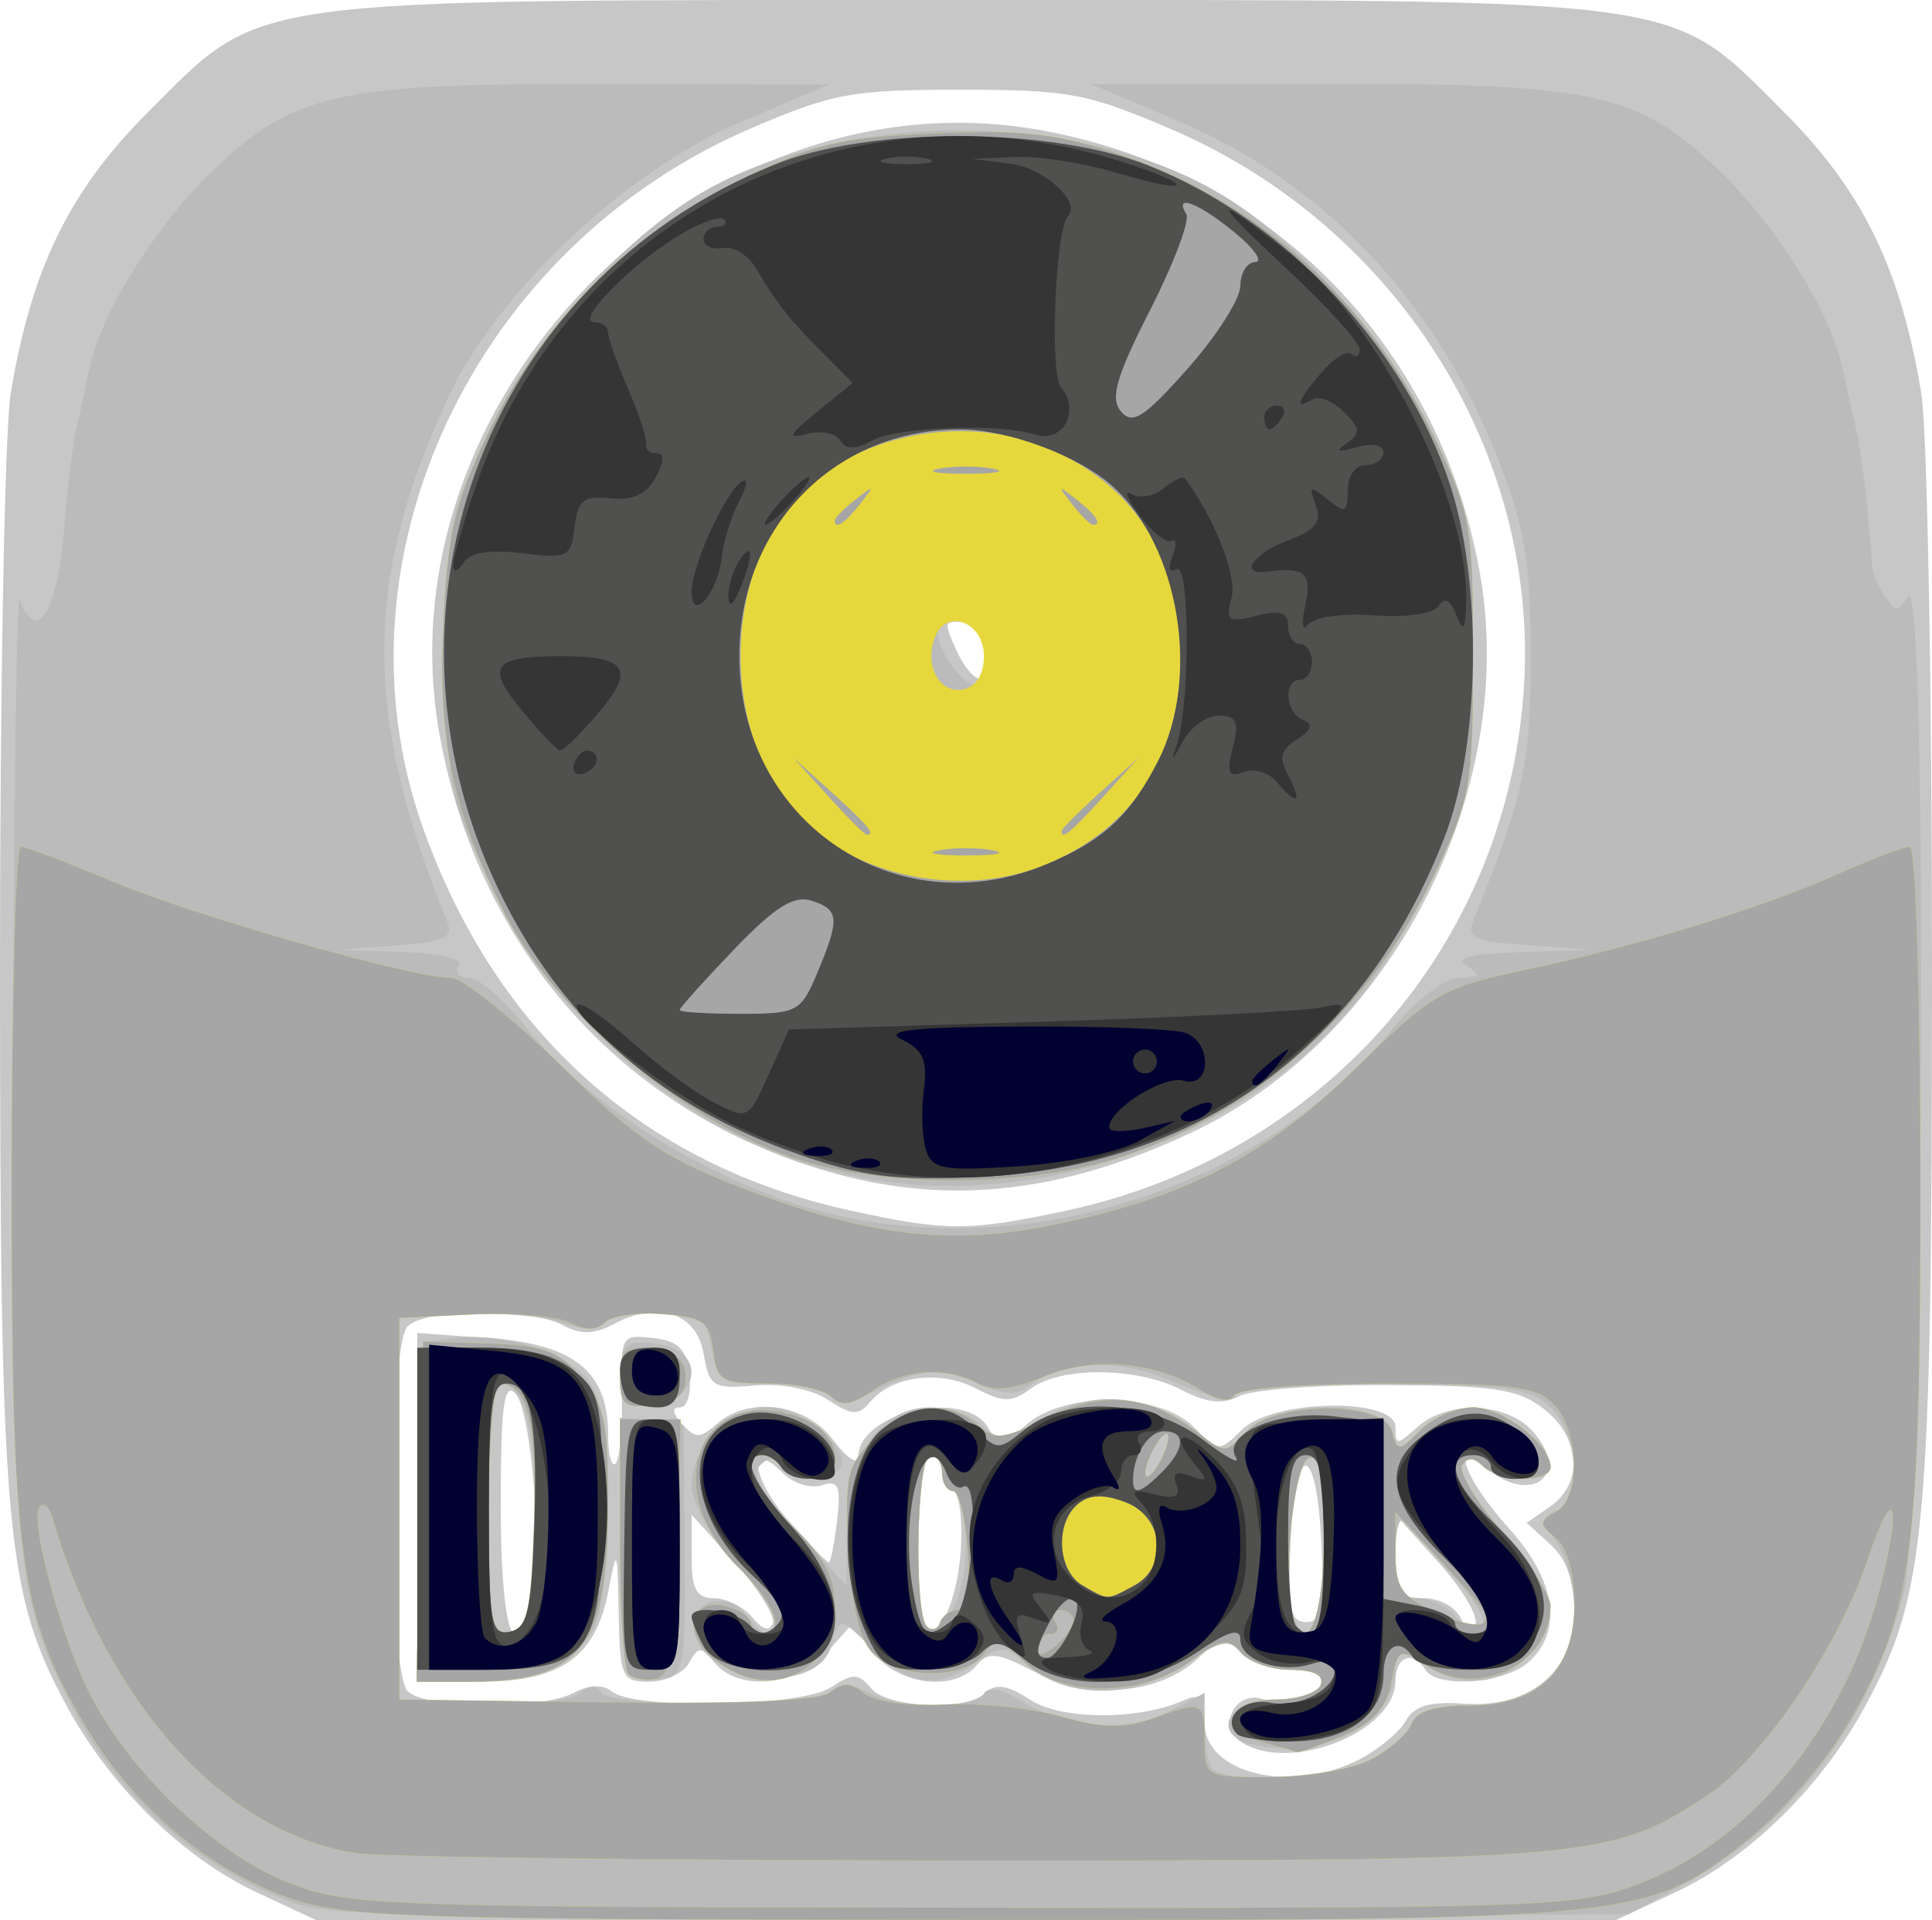 <?xml version="1.0" encoding="UTF-8" standalone="no"?>
<!-- Created with Inkscape (http://www.inkscape.org/) -->

<svg
   xmlns:dc="http://purl.org/dc/elements/1.1/"
   xmlns:cc="http://creativecommons.org/ns#"
   xmlns:rdf="http://www.w3.org/1999/02/22-rdf-syntax-ns#"
   xmlns:svg="http://www.w3.org/2000/svg"
   xmlns="http://www.w3.org/2000/svg"
   xmlns:sodipodi="http://sodipodi.sourceforge.net/DTD/sodipodi-0.dtd"
   xmlns:inkscape="http://www.inkscape.org/namespaces/inkscape"
   width="161.954"
   height="160.982"
   id="svg2"
   version="1.1"
   inkscape:version="0.48.5 r10040"
   sodipodi:docname="discogs.svg">
  <defs
     id="defs4" />
  <sodipodi:namedview
     id="base"
     pagecolor="#ffffff"
     bordercolor="#666666"
     borderopacity="1.0"
     inkscape:pageopacity="0.0"
     inkscape:pageshadow="2"
     inkscape:zoom="3.959798"
     inkscape:cx="119.18401"
     inkscape:cy="76.242397"
     inkscape:document-units="px"
     inkscape:current-layer="layer1"
     showgrid="false"
     inkscape:window-width="1348"
     inkscape:window-height="971"
     inkscape:window-x="712"
     inkscape:window-y="246"
     inkscape:window-maximized="0"
     fit-margin-top="0"
     fit-margin-left="0"
     fit-margin-right="0"
     fit-margin-bottom="0" />
  <g
     inkscape:label="Layer 1"
     inkscape:groupmode="layer"
     id="layer1"
     transform="translate(-201.311,-354.262)">
    <g
       id="g3177">
      <path
         style="fill:#c7c7c7"
         d="m 222.788,512.905 c -6.128,-2.868 -12.178,-8.795 -15.838,-15.52 -5.155,-9.471 -5.627,-14.624 -5.639,-61.621 -0.006,-23.65 0.397,-45.475 0.896,-48.5 1.725,-10.457 4.924,-17.019 11.493,-23.579 9.8,-9.785 7.151,-9.421 68.588,-9.421 61.437,0 58.788,-0.364 68.588,9.421 6.569,6.559 9.768,13.122 11.493,23.579 0.499,3.025 0.902,24.85 0.896,48.5 -0.013,46.997 -0.484,52.15 -5.639,61.621 -3.66,6.724 -9.709,12.652 -15.838,15.52 l -5,2.34 -54.5,0 -54.5,0 -5,-2.34 z m 92.5,-11.141 c 1.595,-0.825 3.333,-2.273 3.862,-3.219 0.702,-1.254 2.01,-1.643 4.837,-1.439 5.561,0.402 9.3,-2.719 9.3,-7.76 0,-2.503 -0.673,-4.382 -2.001,-5.583 l -2.001,-1.81 2.001,-1.401 c 2.765,-1.937 2.52,-5.734 -0.524,-8.129 -2.148,-1.689 -4.111,-1.993 -13.135,-2.035 -5.836,-0.027 -11.445,0.398 -12.466,0.944 -1.328,0.711 -2.696,0.558 -4.815,-0.537 -3.703,-1.915 -10.065,-1.978 -12.599,-0.124 -1.653,1.209 -2.309,1.206 -4.683,-0.021 -2.999,-1.551 -7.008,-1.016 -8.828,1.176 -0.952,1.148 -1.508,1.119 -3.489,-0.179 -1.395,-0.914 -3.903,-1.411 -6.149,-1.217 -3.527,0.304 -3.829,0.117 -4.308,-2.669 -0.589,-3.424 -3.793,-4.481 -7.527,-2.483 -1.645,0.88 -2.763,0.903 -4.285,0.089 -2.751,-1.472 -11.486,-1.407 -12.991,0.098 -1.672,1.672 -1.672,28.928 0,30.6 1.488,1.488 11.222,1.58 13.93,0.131 1.288,-0.689 2.42,-0.728 3.184,-0.109 1.905,1.542 15.864,1.287 18.344,-0.336 1.867,-1.221 2.322,-1.214 3.372,0.051 1.417,1.708 8.07,1.962 9.662,0.37 0.791,-0.791 1.809,-0.624 3.681,0.602 2.618,1.715 9.075,1.742 12.876,0.054 1.421,-0.631 1.75,-0.281 1.75,1.862 0,4.307 7.284,6.03 13,3.075 z m -9.896,-1.414 c -2.047,-1.296 -0.567,-4.367 1.75,-3.632 2.133,0.677 5.146,-0.237 5.146,-1.561 0,-0.491 -1.295,-0.893 -2.878,-0.893 -1.583,0 -3.45,-0.69 -4.15,-1.533 -1.13,-1.361 -1.525,-1.296 -3.524,0.582 -3.229,3.034 -9.099,3.52 -13.675,1.134 -3.137,-1.636 -3.908,-1.725 -4.872,-0.563 -1.843,2.221 -6.522,1.677 -8.63,-1.003 l -1.874,-2.383 -2.123,2.383 c -2.465,2.768 -7.353,3.197 -9.326,0.82 -1.176,-1.418 -1.379,-1.418 -2.172,0 -0.481,0.86 -1.977,1.563 -3.325,1.563 -2.303,0 -2.457,-0.346 -2.565,-5.75 -0.111,-5.528 -0.144,-5.598 -0.873,-1.812 -1.055,5.478 -3.983,7.562 -10.623,7.562 l -5.389,0 0,-14.62 0,-14.62 6.149,0.445 c 7.027,0.508 9.851,2.823 9.851,8.073 0,1.681 0.284,2.772 0.631,2.424 0.347,-0.347 0.58,-2.926 0.517,-5.731 -0.112,-4.99 -0.056,-5.093 2.619,-4.785 2.142,0.247 2.802,0.91 3.05,3.065 0.176,1.533 -0.173,2.75 -0.789,2.75 -0.721,0 -0.657,0.49 0.184,1.407 1.108,1.209 1.511,1.209 2.868,0 2.702,-2.407 7.498,-1.75 9.806,1.343 1.133,1.518 2.066,2.127 2.083,1.36 0.086,-3.761 9.034,-5.715 10.9,-2.381 0.905,1.617 1.11,1.6 3.155,-0.25 3.137,-2.839 11.153,-2.748 14.06,0.16 2.097,2.097 2.176,2.102 4.028,0.25 2.577,-2.577 12.889,-2.764 12.889,-0.234 0,1.54 0.127,1.54 1.829,0 2.496,-2.259 7.458,-2.101 9.638,0.308 3.301,3.648 -0.01,6.321 -3.865,3.121 -3.087,-2.562 -1.739,1.021 1.899,5.048 3.952,4.374 4.579,8.582 1.671,11.213 -2.006,1.815 -7.689,2.244 -8.671,0.655 -1.03,-1.667 -2.5,-1.122 -2.5,0.927 0,4.255 -8.778,7.766 -12.896,5.158 z m -59.511,-11.6 c 0.966,-3.85 -0.002,-16.295 -1.375,-17.667 -0.958,-0.958 -1.218,1.07 -1.218,9.482 0,10.244 1.158,13.901 2.593,8.186 z m 16.999,-3.515 -3.592,-3.976 0,3.503 c 0,2.76 0.398,3.503 1.878,3.503 1.033,0 2.479,0.724 3.213,1.61 0.865,1.043 1.469,1.209 1.715,0.473 0.208,-0.625 -1.238,-2.926 -3.213,-5.113 z m 19.009,-1.72 c 0.079,-2.337 -0.248,-4.25 -0.729,-4.25 -0.48,0 -0.873,-0.675 -0.873,-1.5 0,-0.825 -0.45,-1.5 -1,-1.5 -1.123,0 -1.405,13.262 -0.305,14.361 1.185,1.185 2.756,-2.657 2.907,-7.111 z m 39.991,1.72 -3.592,-3.976 0,3.503 c 0,3.028 0.324,3.503 2.393,3.503 1.337,0 2.712,0.772 3.116,1.75 0.505,1.222 0.867,1.365 1.199,0.473 0.262,-0.702 -1.141,-3.066 -3.116,-5.253 z m -9.797,-1.479 c -0.394,-8.669 -2.215,-8.838 -2.591,-0.241 -0.247,5.629 -0.032,6.75 1.296,6.75 1.322,0 1.541,-1.1 1.296,-6.509 z m -40.605,-1.995 c 0.343,-2.935 0.134,-3.416 -1.285,-2.966 -0.932,0.296 -2.388,-0.156 -3.236,-1.004 -3.028,-3.028 -2.666,0.408 0.412,3.914 1.719,1.958 3.255,3.56 3.413,3.56 0.158,0 0.471,-1.577 0.696,-3.504 z m 19.067,-25.963 c 21.786,-4.617 37.316,-22.464 38.533,-44.283 1.094,-19.601 -10.849,-38.356 -29.549,-46.401 -7.057,-3.037 -8.626,-3.331 -17.742,-3.331 -9.074,0 -10.701,0.302 -17.572,3.26 -23.172,9.977 -35.421,36.039 -27.494,58.498 6.096,17.273 18.562,28.453 35.941,32.233 7.973,1.734 9.804,1.737 17.883,0.025 z m -18.993,-3.075 c -17.547,-4.726 -30,-18.415 -33.361,-36.673 -5.191,-28.199 21.616,-55.64 49.794,-50.971 19.266,3.192 33.899,17.753 37.372,37.187 3.283,18.372 -7.428,39.125 -24.259,47.001 -10.585,4.953 -19.93,6.047 -29.546,3.457 z m 12.555,-43.698 c -0.176,-1.232 -1.113,-2.391 -2.083,-2.576 -1.549,-0.295 -1.621,-0.023 -0.589,2.24 1.444,3.169 3.106,3.378 2.672,0.336 z"
         id="path3146"
         inkscape:connector-curvature="0" />
      <path
         style="fill:#bbbbbb"
         d="m 226.17,513.9 c -8.376,-3.033 -14.894,-8.826 -19.029,-16.914 -4.58,-8.958 -4.836,-11.895 -4.726,-54.222 0.057,-22 0.31,-39.212 0.561,-38.25 0.252,0.963 0.844,1.75 1.317,1.75 1.174,0 2.032,-3.005 2.487,-8.713 0.21,-2.633 0.627,-5.912 0.928,-7.287 0.3,-1.375 0.817,-3.75 1.148,-5.277 0.995,-4.588 5.565,-11.885 10.261,-16.385 6.827,-6.542 10.419,-7.346 32.598,-7.296 l 19.072,0.043 -7.5,3.195 c -9.455,4.027 -20.272,14.214 -24.349,22.93 -7.169,15.323 -7.212,26.645 -0.169,43.981 0.579,1.425 -0.076,1.751 -4.147,2.07 l -4.835,0.378 5.309,0.18 c 3.245,0.11 5.069,0.569 4.691,1.18 -0.34,0.55 0.046,1 0.857,1 0.811,0 2.881,1.775 4.599,3.944 4.429,5.592 11.994,10.851 20.352,14.149 17.588,6.94 40.314,0.968 52.388,-13.767 2.142,-2.614 4.388,-4.332 5.675,-4.342 1.741,-0.013 1.856,-0.192 0.63,-0.985 -1.073,-0.693 0.208,-1.026 4.5,-1.17 l 6,-0.2 -5.336,-0.37 c -4.546,-0.315 -5.234,-0.621 -4.647,-2.065 4.252,-10.466 4.822,-13.094 4.815,-22.195 -0.006,-7.853 -0.462,-10.672 -2.629,-16.26 -5.165,-13.321 -14.669,-23.42 -26.908,-28.593 l -7.295,-3.083 19.572,-0.032 c 22.726,-0.037 26.245,0.74 33.098,7.307 4.697,4.5 9.266,11.797 10.261,16.385 0.331,1.527 0.863,3.902 1.181,5.277 0.482,2.081 0.997,6.481 1.348,11.5 0.038,0.55 0.513,1.675 1.055,2.5 0.875,1.333 1.094,1.333 1.969,0 1.667,-2.54 1.305,77.323 -0.38,83.65 -2.939,11.037 -9.478,19.574 -18.81,24.557 l -4.295,2.293 -54,0.223 c -42.46,0.176 -54.773,-0.057 -57.618,-1.087 z m 90.046,-12.1 c 1.556,-0.805 3.095,-2.155 3.419,-3 0.402,-1.046 1.936,-1.537 4.807,-1.537 5.565,0 8.846,-2.949 8.846,-7.952 0,-1.982 -0.669,-4.558 -1.486,-5.724 -1.314,-1.876 -1.314,-2.187 0,-2.691 2.139,-0.821 1.849,-6.269 -0.456,-8.575 -1.701,-1.701 -3.429,-1.947 -13.951,-1.984 -6.605,-0.023 -12.265,0.371 -12.577,0.877 -0.316,0.512 -2.578,0.031 -5.099,-1.084 -4.601,-2.035 -9.388,-1.88 -12.211,0.396 -0.885,0.713 -2.056,0.678 -3.797,-0.115 -3.349,-1.526 -5.341,-1.438 -8.844,0.388 -2.003,1.044 -3.244,1.2 -3.95,0.494 -0.566,-0.566 -2.908,-1.029 -5.204,-1.029 -3.839,0 -4.223,-0.242 -4.775,-3 -0.546,-2.728 -0.959,-3 -4.566,-3 -2.181,0 -4.227,0.423 -4.547,0.94 -0.36,0.583 -1.668,0.561 -3.44,-0.056 -1.572,-0.548 -5.275,-0.859 -8.228,-0.69 l -5.369,0.306 0,16 0,16 6.84,0.298 c 3.943,0.172 7.399,-0.167 8.161,-0.799 0.863,-0.716 1.535,-0.75 1.938,-0.098 0.812,1.313 17.619,1.295 19.205,-0.021 0.837,-0.695 1.865,-0.679 3.226,0.05 2.511,1.344 8.809,1.397 9.623,0.081 0.381,-0.617 1.439,-0.456 2.809,0.426 3.778,2.432 9.124,2.911 12.576,1.126 l 3.121,-1.614 0,2.859 c 0,1.572 0.3,3.159 0.667,3.526 1.232,1.232 10.405,0.681 13.262,-0.796 z m -9.737,-1.216 c -3.749,-0.772 -2.367,-3.821 1.732,-3.821 1.865,0 3.582,-0.562 3.817,-1.25 0.278,-0.815 -0.605,-1.25 -2.535,-1.25 -1.628,0 -3.494,-0.642 -4.146,-1.428 -1.009,-1.215 -1.733,-1.054 -4.872,1.089 -4.194,2.861 -9.932,2.785 -13.204,-0.176 -1.712,-1.55 -2.044,-1.557 -4.145,-0.085 -3.205,2.245 -5.533,1.996 -8.43,-0.9 -3.006,-3.006 -3.042,-3.011 -3.687,-0.546 -1.119,4.281 -10.673,3.252 -11.539,-1.242 -0.464,-2.411 2.804,-3.451 4.322,-1.375 0.669,0.914 1.504,1.662 1.855,1.662 1.561,0 0.367,-2.56 -2.86,-6.132 -2.031,-2.248 -3.5,-4.922 -3.5,-6.371 0,-3.207 3.292,-6.497 6.5,-6.497 2.753,0 6.92,3.511 5.977,5.036 -0.807,1.306 -4.199,1.222 -5.031,-0.124 -0.469,-0.759 -0.989,-0.77 -1.721,-0.038 -0.732,0.732 0.208,2.413 3.113,5.565 l 4.162,4.515 0,-4.843 c 0,-6.069 2.799,-10.113 7.001,-10.113 1.571,0 3.533,0.677 4.361,1.505 1.34,1.34 1.898,1.274 5.088,-0.608 4.147,-2.447 8.82,-2.046 12.82,1.1 2.417,1.901 2.511,1.902 4.17,0.069 2.428,-2.682 11.566,-2.759 12.261,-0.103 0.468,1.79 0.547,1.788 2.392,-0.056 1.049,-1.049 3.033,-1.908 4.408,-1.908 2.485,0 6.5,3.088 6.5,5 0,1.344 -4.323,1.277 -5.687,-0.087 -0.763,-0.763 -1.283,-0.771 -1.744,-0.025 -0.361,0.584 1.163,3.036 3.387,5.449 4.492,4.873 5.029,7.677 2.044,10.663 -2.397,2.397 -5.746,2.567 -8.777,0.443 -2.069,-1.449 -2.223,-1.422 -2.223,0.389 0,4.589 -5.734,7.74 -11.808,6.488 z M 282.288,483.835 c 0,-2.514 -0.45,-4.571 -1,-4.571 -0.55,0 -1,-0.675 -1,-1.5 0,-0.825 -0.45,-1.5 -1,-1.5 -1.075,0 -1.428,13.239 -0.381,14.286 1.428,1.428 3.381,-2.452 3.381,-6.714 z m 30,-0.714 c 0,-5.173 -0.33,-6.916 -1.25,-6.612 -1.304,0.43 -2.317,10.834 -1.311,13.456 1.244,3.242 2.561,-0.277 2.561,-6.844 z m 10.84,3.28 c -1.834,-2.001 -3.673,-4.065 -4.087,-4.587 -0.414,-0.522 -0.753,0.715 -0.753,2.75 0,2.953 0.379,3.7 1.878,3.7 1.033,0 2.434,0.67 3.113,1.489 0.68,0.819 1.674,1.218 2.209,0.887 0.535,-0.331 -0.527,-2.238 -2.361,-4.239 z m -23.87,-11.637 c 0,-0.55 -0.436,-0.325 -0.969,0.5 -0.533,0.825 -0.969,1.95 -0.969,2.5 0,0.55 0.436,0.325 0.969,-0.5 0.533,-0.825 0.969,-1.95 0.969,-2.5 z m -62.747,6.25 0.277,-14.25 2.674,-0.309 c 4.723,-0.546 10.397,1.571 11.663,4.351 1.479,3.246 1.514,16.593 0.053,19.801 -1.429,3.136 -4.847,4.657 -10.464,4.657 l -4.48,0 0.277,-14.25 z m 9.568,1.498 c 0.278,-7.87 -0.733,-12.248 -2.825,-12.248 -0.559,0 -0.965,4.448 -0.965,10.573 0,9.531 0.173,10.54 1.75,10.239 1.468,-0.281 1.797,-1.658 2.04,-8.564 z m 7.919,12.127 c -0.39,-0.39 -0.709,-5.389 -0.709,-11.109 l 0,-10.4 2.658,0.316 2.658,0.316 0.092,10.5 c 0.086,9.844 -0.036,10.518 -1.949,10.792 -1.123,0.161 -2.36,-0.027 -2.75,-0.417 z m -0.709,-24.642 c 0,-3.116 0.521,-3.547 3.576,-2.963 3.627,0.693 2.986,4.608 -0.826,5.047 -2.324,0.267 -2.75,-0.055 -2.75,-2.083 z m 21.121,-16.841 c -13.504,-2.292 -25.304,-11.412 -31.818,-24.594 -3.744,-7.574 -3.803,-7.877 -3.803,-19.299 0,-11.369 0.075,-11.755 3.707,-19.104 3.633,-7.352 10.043,-14.785 16.315,-18.92 12.239,-8.069 33.718,-8.069 45.956,0 6.272,4.135 12.681,11.568 16.315,18.92 3.629,7.343 3.707,7.743 3.707,19.053 0,10.468 -0.254,12.094 -2.707,17.328 -1.489,3.177 -4.098,7.714 -5.799,10.082 -8.676,12.082 -26.543,19.137 -41.873,16.535 z m 9.879,-43.983 c 0,-2.112 -2.236,-3.5 -3.941,-2.446 -0.674,0.417 -0.477,1.494 0.561,3.08 1.772,2.704 3.38,2.402 3.38,-0.634 z"
         id="path3144"
         inkscape:connector-curvature="0" />
      <path
         style="fill:#e6d83c"
         d="m 225.607,513.408 c -6.754,-2.334 -13.033,-7.599 -17.027,-14.279 -5.658,-9.463 -6.292,-14.06 -6.292,-45.575 0,-15.559 0.346,-28.29 0.769,-28.29 0.423,0 3.925,1.326 7.782,2.947 6.867,2.885 25.045,8.053 28.325,8.053 0.912,0 5.037,3.304 9.167,7.341 6.385,6.242 8.704,7.797 15.483,10.383 10.451,3.987 17.299,4.757 26.047,2.928 10.977,-2.295 17.62,-5.766 25.165,-13.148 6.302,-6.166 7.237,-6.717 13.761,-8.095 9.604,-2.03 19.86,-5.151 26.33,-8.012 2.98,-1.318 5.813,-2.396 6.294,-2.396 0.482,0 0.876,12.73 0.876,28.29 0,31.509 -0.632,36.088 -6.292,45.601 -1.764,2.965 -5.375,7.119 -8.023,9.231 -8.589,6.849 -8.909,6.882 -66.116,6.846 -46.427,-0.03 -51.539,-0.195 -56.249,-1.823 z m 113.07,-1.189 c 9.306,-3.482 17.182,-13.049 20.163,-24.493 1.956,-7.509 1.283,-9.482 -0.946,-2.775 -2.452,7.377 -8.823,16.767 -13.454,19.832 -8.091,5.355 -9.528,5.482 -61.56,5.47 -26.45,-0.006 -49.787,-0.291 -51.859,-0.634 -11.097,-1.834 -20.703,-12.532 -25.366,-28.248 -0.227,-0.766 -0.678,-1.128 -1.002,-0.804 -0.928,0.928 1.681,10.741 4.173,15.697 3.309,6.58 10.659,13.55 16.76,15.896 4.952,1.904 7.672,2.003 56.415,2.052 49.204,0.05 51.427,-0.028 56.677,-1.992 z m -22.461,-10.419 c 1.556,-0.805 3.095,-2.155 3.419,-3 0.402,-1.046 1.936,-1.537 4.807,-1.537 5.834,0 8.846,-2.911 8.846,-8.552 0,-2.592 -0.599,-4.701 -1.563,-5.501 -1.418,-1.176 -1.418,-1.379 0,-2.172 2.07,-1.158 2.014,-6.62 -0.092,-8.947 -1.432,-1.583 -3.308,-1.829 -13.941,-1.829 -7.02,0 -12.548,0.424 -12.897,0.989 -0.381,0.617 -1.439,0.456 -2.809,-0.426 -3.74,-2.408 -9.019,-2.873 -13.127,-1.157 -2.659,1.111 -4.289,1.28 -5.596,0.581 -2.715,-1.453 -6.221,-1.204 -8.837,0.629 -1.697,1.189 -2.602,1.321 -3.423,0.5 -0.614,-0.614 -3.021,-1.116 -5.349,-1.116 -3.875,0 -4.26,-0.233 -4.55,-2.75 -0.277,-2.407 -0.801,-2.79 -4.198,-3.068 -2.135,-0.175 -4.341,0.141 -4.903,0.703 -0.685,0.685 -1.636,0.692 -2.891,0.021 -1.028,-0.55 -4.672,-0.867 -8.097,-0.703 l -6.228,0.297 0,16 0,16 17.42,0.231 c 11.563,0.154 17.867,-0.14 18.75,-0.872 0.977,-0.81 1.72,-0.78 2.797,0.113 0.855,0.709 3.671,1.103 6.75,0.943 2.906,-0.151 7.309,0.305 9.784,1.014 3.399,0.973 5.251,1.017 7.571,0.18 4.278,-1.544 4.429,-1.479 4.429,1.892 0,2.973 0.05,3 5.55,3 3.052,0 6.823,-0.658 8.379,-1.463 z m -8.928,-1.432 c -3.822,-1.063 -3.183,-3.605 0.907,-3.605 1.874,0 3.599,-0.562 3.833,-1.25 0.278,-0.815 -0.605,-1.25 -2.535,-1.25 -1.628,0 -3.507,-0.658 -4.175,-1.462 -1.05,-1.266 -1.616,-1.165 -4.206,0.75 -4.097,3.029 -10.948,3.034 -13.972,0.01 -1.992,-1.992 -2.315,-2.048 -3.386,-0.583 -1.547,2.115 -7.096,2.085 -9.232,-0.051 -1.14,-1.14 -1.794,-3.871 -2.062,-8.603 -0.36,-6.372 -0.184,-7.14 2.172,-9.497 2.875,-2.875 6.19,-3.294 8.626,-1.09 1.442,1.305 2.106,1.237 5.794,-0.587 4.691,-2.321 8.599,-1.962 12.56,1.154 2.354,1.852 2.462,1.853 4.098,0.046 2.368,-2.616 11.615,-2.664 12.295,-0.064 0.444,1.699 0.568,1.693 2.376,-0.115 1.049,-1.049 3.033,-1.908 4.408,-1.908 2.485,0 6.5,3.088 6.5,5 0,1.344 -4.323,1.277 -5.687,-0.087 -0.722,-0.722 -1.297,-0.747 -1.712,-0.075 -0.344,0.557 1.18,3.098 3.387,5.648 2.207,2.55 4.013,5.313 4.013,6.141 0,4.904 -6.11,7.842 -10.426,5.014 -2.26,-1.481 -2.366,-1.428 -2.943,1.456 -0.442,2.209 -1.511,3.374 -4.082,4.448 -1.916,0.801 -3.611,1.411 -3.766,1.356 -0.155,-0.055 -1.407,-0.413 -2.782,-0.795 z m -16,-10.228 c 0,-0.483 -0.477,-0.878 -1.059,-0.878 -0.582,0 -0.781,0.45 -0.441,1 0.34,0.55 0.141,1 -0.441,1 -0.582,0 -1.059,0.505 -1.059,1.122 0,0.776 0.464,0.738 1.5,-0.122 0.825,-0.685 1.5,-1.64 1.5,-2.122 z m -9.667,-0.877 c 0.78,4.2e-4 1.052,-1.658 0.82,-5 -0.191,-2.75 -0.753,-5.001 -1.25,-5.001 -0.497,0 -0.903,-0.675 -0.903,-1.5 0,-0.825 -0.45,-1.5 -1,-1.5 -1.144,0 -1.394,13.273 -0.271,14.396 0.401,0.401 0.889,0.251 1.083,-0.333 0.195,-0.584 0.879,-1.062 1.521,-1.062 z m 30.667,-6.143 c 0,-5.173 -0.33,-6.916 -1.25,-6.612 -1.304,0.43 -2.317,10.834 -1.311,13.456 1.244,3.242 2.561,-0.277 2.561,-6.844 z m 12.799,5.395 c -0.714,-0.863 -2.536,-2.895 -4.049,-4.517 l -2.75,-2.948 0,3.425 c 0,2.893 0.505,3.656 3.25,4.909 3.808,1.738 5.387,1.351 3.549,-0.87 z m -25.829,-13.753 c 0,-0.55 -0.436,-0.325 -0.969,0.5 -0.533,0.825 -0.969,1.95 -0.969,2.5 0,0.55 0.436,0.325 0.969,-0.5 0.533,-0.825 0.969,-1.95 0.969,-2.5 z m -62.747,6.25 0.277,-14.25 5.469,0.154 c 4.572,0.129 5.843,0.589 7.75,2.806 1.958,2.277 2.281,3.769 2.281,10.549 0,12.09 -2.24,14.991 -11.575,14.991 l -4.48,0 0.277,-14.25 z m 9.568,0.89 c 0.276,-8.415 -0.531,-11.64 -2.913,-11.64 -0.483,0 -0.878,4.758 -0.878,10.573 0,9.531 0.173,10.54 1.75,10.239 1.482,-0.283 1.794,-1.687 2.04,-9.172 z m 7.911,12.728 c -0.386,-0.386 -0.701,-5.351 -0.701,-11.035 l 0,-10.333 2.534,0 2.534,0 -0.284,10.738 c -0.231,8.751 -0.57,10.793 -1.833,11.035 -0.852,0.163 -1.864,-0.019 -2.25,-0.405 z m 7.243,-1.212 c -2.773,-2.245 -2.098,-5.27 0.995,-4.462 1.134,0.296 2.061,0.937 2.061,1.422 0,0.486 0.45,0.883 1,0.883 1.923,0 0.975,-2.65 -1.951,-5.453 -7.06,-6.764 -3.282,-15.867 5.24,-12.627 3.249,1.235 3.832,5.08 0.77,5.08 -1.068,0 -2.219,-0.45 -2.559,-1 -0.34,-0.55 -1.041,-1 -1.559,-1 -1.973,0 -0.805,2.739 2.559,6 2.541,2.463 3.5,4.255 3.5,6.541 0,5.762 -5.514,8.292 -10.056,4.615 z m -7.944,-23.656 c 0,-2.282 0.366,-2.591 2.75,-2.316 1.978,0.228 2.75,0.878 2.75,2.316 0,1.438 -0.772,2.089 -2.75,2.316 -2.384,0.274 -2.75,-0.034 -2.75,-2.316 z m 14.287,-18.5 c -9.51,-3.381 -19.863,-12.261 -24.079,-20.651 -4.239,-8.438 -5.455,-14.161 -5.036,-23.703 0.337,-7.669 0.913,-10.238 3.566,-15.905 4.374,-9.341 11.782,-16.901 21.052,-21.482 6.58,-3.252 8.495,-3.722 16.575,-4.07 7.456,-0.321 10.315,0.006 15.552,1.776 11.727,3.963 20.933,12.276 26.418,23.855 2.982,6.294 3.165,7.343 3.165,18.18 0,10.837 -0.182,11.885 -3.165,18.18 -5.438,11.478 -14.709,19.904 -26.137,23.753 -7.943,2.676 -20.49,2.706 -27.912,0.067 z m 16.213,-42 c 0,-2.851 -3.156,-4.059 -4.11,-1.574 -0.91,2.371 0.378,4.765 2.357,4.384 1.107,-0.213 1.753,-1.249 1.753,-2.81 z"
         id="path3142"
         inkscape:connector-curvature="0" />
      <path
         style="fill:#a6a6a6"
         d="m 225.607,513.408 c -6.754,-2.334 -13.033,-7.599 -17.027,-14.279 -5.658,-9.463 -6.292,-14.06 -6.292,-45.575 0,-15.559 0.346,-28.29 0.769,-28.29 0.423,0 3.925,1.326 7.782,2.947 6.867,2.885 25.045,8.053 28.325,8.053 0.912,0 5.037,3.304 9.167,7.341 6.385,6.242 8.704,7.797 15.483,10.383 10.451,3.987 17.299,4.757 26.047,2.928 10.977,-2.295 17.62,-5.766 25.165,-13.148 6.302,-6.166 7.237,-6.717 13.761,-8.095 9.604,-2.03 19.86,-5.151 26.33,-8.012 2.98,-1.318 5.813,-2.396 6.294,-2.396 0.482,0 0.876,12.73 0.876,28.29 0,31.509 -0.632,36.088 -6.292,45.601 -1.764,2.965 -5.375,7.119 -8.023,9.231 -8.589,6.849 -8.909,6.882 -66.116,6.846 -46.427,-0.03 -51.539,-0.195 -56.249,-1.823 z m 113.07,-1.189 c 9.306,-3.482 17.182,-13.049 20.163,-24.493 1.956,-7.509 1.283,-9.482 -0.946,-2.775 -2.452,7.377 -8.823,16.767 -13.454,19.832 -8.091,5.355 -9.528,5.482 -61.56,5.47 -26.45,-0.006 -49.787,-0.291 -51.859,-0.634 -11.097,-1.834 -20.703,-12.532 -25.366,-28.248 -0.227,-0.766 -0.678,-1.128 -1.002,-0.804 -0.928,0.928 1.681,10.741 4.173,15.697 3.309,6.58 10.659,13.55 16.76,15.896 4.952,1.904 7.672,2.003 56.415,2.052 49.204,0.05 51.427,-0.028 56.677,-1.992 z m -22.461,-10.419 c 1.556,-0.805 3.095,-2.155 3.419,-3 0.402,-1.046 1.936,-1.537 4.807,-1.537 5.834,0 8.846,-2.911 8.846,-8.552 0,-2.592 -0.599,-4.701 -1.563,-5.501 -1.418,-1.176 -1.418,-1.379 0,-2.172 2.07,-1.158 2.014,-6.62 -0.092,-8.947 -1.432,-1.583 -3.308,-1.829 -13.941,-1.829 -7.02,0 -12.548,0.424 -12.897,0.989 -0.381,0.617 -1.439,0.456 -2.809,-0.426 -3.74,-2.408 -9.019,-2.873 -13.127,-1.157 -2.659,1.111 -4.289,1.28 -5.596,0.581 -2.715,-1.453 -6.221,-1.204 -8.837,0.629 -1.697,1.189 -2.602,1.321 -3.423,0.5 -0.614,-0.614 -3.021,-1.116 -5.349,-1.116 -3.875,0 -4.26,-0.233 -4.55,-2.75 -0.277,-2.407 -0.801,-2.79 -4.198,-3.068 -2.135,-0.175 -4.341,0.141 -4.903,0.703 -0.685,0.685 -1.636,0.692 -2.891,0.021 -1.028,-0.55 -4.672,-0.867 -8.097,-0.703 l -6.228,0.297 0,16 0,16 17.42,0.231 c 11.563,0.154 17.867,-0.14 18.75,-0.872 0.977,-0.81 1.72,-0.78 2.797,0.113 0.855,0.709 3.671,1.103 6.75,0.943 2.906,-0.151 7.309,0.305 9.784,1.014 3.399,0.973 5.251,1.017 7.571,0.18 4.278,-1.544 4.429,-1.479 4.429,1.892 0,2.973 0.05,3 5.55,3 3.052,0 6.823,-0.658 8.379,-1.463 z m -8.928,-1.432 c -3.822,-1.063 -3.183,-3.605 0.907,-3.605 1.874,0 3.599,-0.562 3.833,-1.25 0.278,-0.815 -0.605,-1.25 -2.535,-1.25 -1.628,0 -3.507,-0.658 -4.175,-1.462 -1.05,-1.266 -1.616,-1.165 -4.206,0.75 -4.097,3.029 -10.948,3.034 -13.972,0.01 -1.992,-1.992 -2.315,-2.048 -3.386,-0.583 -1.547,2.115 -7.096,2.085 -9.232,-0.051 -1.14,-1.14 -1.794,-3.871 -2.062,-8.603 -0.36,-6.372 -0.184,-7.14 2.172,-9.497 2.875,-2.875 6.19,-3.294 8.626,-1.09 1.442,1.305 2.106,1.237 5.794,-0.587 4.691,-2.321 8.599,-1.962 12.56,1.154 2.354,1.852 2.462,1.853 4.098,0.046 2.368,-2.616 11.615,-2.664 12.295,-0.064 0.444,1.699 0.568,1.693 2.376,-0.115 1.049,-1.049 3.033,-1.908 4.408,-1.908 2.485,0 6.5,3.088 6.5,5 0,1.344 -4.323,1.277 -5.687,-0.087 -0.722,-0.722 -1.297,-0.747 -1.712,-0.075 -0.344,0.557 1.18,3.098 3.387,5.648 2.207,2.55 4.013,5.313 4.013,6.141 0,4.904 -6.11,7.842 -10.426,5.014 -2.26,-1.481 -2.366,-1.428 -2.943,1.456 -0.442,2.209 -1.511,3.374 -4.082,4.448 -1.916,0.801 -3.611,1.411 -3.766,1.356 -0.155,-0.055 -1.407,-0.413 -2.782,-0.795 z m -16,-10.228 c 0,-0.483 -0.477,-0.878 -1.059,-0.878 -0.582,0 -0.781,0.45 -0.441,1 0.34,0.55 0.141,1 -0.441,1 -0.582,0 -1.059,0.505 -1.059,1.122 0,0.776 0.464,0.738 1.5,-0.122 0.825,-0.685 1.5,-1.64 1.5,-2.122 z m -9.667,-0.877 c 0.78,4.2e-4 1.052,-1.658 0.82,-5 -0.191,-2.75 -0.753,-5.001 -1.25,-5.001 -0.497,0 -0.903,-0.675 -0.903,-1.5 0,-0.825 -0.45,-1.5 -1,-1.5 -1.144,0 -1.394,13.273 -0.271,14.396 0.401,0.401 0.889,0.251 1.083,-0.333 0.195,-0.584 0.879,-1.062 1.521,-1.062 z m 30.667,-6.143 c 0,-5.173 -0.33,-6.916 -1.25,-6.612 -1.304,0.43 -2.317,10.834 -1.311,13.456 1.244,3.242 2.561,-0.277 2.561,-6.844 z m 12.799,5.395 c -0.714,-0.863 -2.536,-2.895 -4.049,-4.517 l -2.75,-2.948 0,3.425 c 0,2.893 0.505,3.656 3.25,4.909 3.808,1.738 5.387,1.351 3.549,-0.87 z m -28.733,-1.288 c 2.936,-1.571 2.522,-5.791 -0.687,-7.011 -1.838,-0.699 -3.034,-0.655 -4,0.147 -1.935,1.606 -1.717,5.603 0.372,6.819 2.196,1.279 2.014,1.277 4.316,0.045 z m 2.904,-12.465 c 0,-0.55 -0.436,-0.325 -0.969,0.5 -0.533,0.825 -0.969,1.95 -0.969,2.5 0,0.55 0.436,0.325 0.969,-0.5 0.533,-0.825 0.969,-1.95 0.969,-2.5 z m -62.747,6.25 0.277,-14.25 5.469,0.154 c 4.572,0.129 5.843,0.589 7.75,2.806 1.958,2.277 2.281,3.769 2.281,10.549 0,12.09 -2.24,14.991 -11.575,14.991 l -4.48,0 0.277,-14.25 z m 9.568,0.89 c 0.276,-8.415 -0.531,-11.64 -2.913,-11.64 -0.483,0 -0.878,4.758 -0.878,10.573 0,9.531 0.173,10.54 1.75,10.239 1.482,-0.283 1.794,-1.687 2.04,-9.172 z m 7.911,12.728 c -0.386,-0.386 -0.701,-5.351 -0.701,-11.035 l 0,-10.333 2.534,0 2.534,0 -0.284,10.738 c -0.231,8.751 -0.57,10.793 -1.833,11.035 -0.852,0.163 -1.864,-0.019 -2.25,-0.405 z m 7.243,-1.212 c -2.773,-2.245 -2.098,-5.27 0.995,-4.462 1.134,0.296 2.061,0.937 2.061,1.422 0,0.486 0.45,0.883 1,0.883 1.923,0 0.975,-2.65 -1.951,-5.453 -7.06,-6.764 -3.282,-15.867 5.24,-12.627 3.249,1.235 3.832,5.08 0.77,5.08 -1.068,0 -2.219,-0.45 -2.559,-1 -0.34,-0.55 -1.041,-1 -1.559,-1 -1.973,0 -0.805,2.739 2.559,6 2.541,2.463 3.5,4.255 3.5,6.541 0,5.762 -5.514,8.292 -10.056,4.615 z m -7.944,-23.656 c 0,-2.282 0.366,-2.591 2.75,-2.316 1.978,0.228 2.75,0.878 2.75,2.316 0,1.438 -0.772,2.089 -2.75,2.316 -2.384,0.274 -2.75,-0.034 -2.75,-2.316 z m 14.287,-18.5 c -9.51,-3.381 -19.863,-12.261 -24.079,-20.651 -4.239,-8.438 -5.455,-14.161 -5.036,-23.703 0.337,-7.669 0.913,-10.238 3.566,-15.905 4.374,-9.341 11.782,-16.901 21.052,-21.482 6.58,-3.252 8.495,-3.722 16.575,-4.07 7.456,-0.321 10.315,0.006 15.552,1.776 11.727,3.963 20.933,12.276 26.418,23.855 2.982,6.294 3.165,7.343 3.165,18.18 0,10.837 -0.182,11.885 -3.165,18.18 -5.438,11.478 -14.709,19.904 -26.137,23.753 -7.943,2.676 -20.49,2.706 -27.912,0.067 z m 21.459,-24.539 c 7.304,-3.052 11.254,-9.181 11.254,-17.462 0,-8.281 -3.951,-14.41 -11.254,-17.462 -6.49,-2.712 -14.996,-1.334 -20.065,3.25 -7.426,6.715 -7.429,21.705 -0.007,28.418 5.081,4.595 13.572,5.972 20.072,3.256 z m -8.996,-1.168 c 1.238,-0.238 3.263,-0.238 4.5,0 1.238,0.238 0.225,0.433 -2.25,0.433 -2.475,0 -3.487,-0.195 -2.25,-0.433 z m -9.313,-4.544 -2.937,-3.25 3.25,2.937 c 3.029,2.738 3.71,3.563 2.937,3.563 -0.172,0 -1.635,-1.462 -3.25,-3.25 z m 19.563,2.937 c 0,-0.172 1.462,-1.635 3.25,-3.25 l 3.25,-2.937 -2.937,3.25 c -2.738,3.029 -3.563,3.71 -3.563,2.937 z m -19,-26.065 c 0,-0.208 0.787,-0.995 1.75,-1.75 1.586,-1.244 1.621,-1.208 0.378,0.378 -1.306,1.666 -2.128,2.195 -2.128,1.372 z m 19.872,-1.372 c -1.244,-1.586 -1.208,-1.621 0.378,-0.378 1.666,1.306 2.195,2.128 1.372,2.128 -0.208,0 -0.995,-0.787 -1.75,-1.75 z m -11.122,-2.956 c 1.238,-0.238 3.263,-0.238 4.5,0 1.238,0.238 0.225,0.433 -2.25,0.433 -2.475,0 -3.487,-0.195 -2.25,-0.433 z"
         id="path3140"
         inkscape:connector-curvature="0" />
      <path
         style="fill:#50504f"
         d="m 305.023,499.666 c -1.353,-1.353 0.496,-3.081 2.82,-2.636 2.447,0.468 5.444,-1.16 5.444,-2.956 0,-0.52 -0.9,-0.659 -2,-0.31 -2.661,0.845 -6,-0.289 -6,-2.037 0,-1.008 -1.024,-0.707 -3.64,1.067 -4.516,3.065 -11.069,3.336 -14.45,0.599 -1.958,-1.585 -2.521,-1.662 -3.682,-0.5 -0.754,0.754 -2.937,1.371 -4.851,1.371 -3.071,0 -3.662,-0.437 -5.034,-3.72 -2.238,-5.355 -1.388,-14.015 1.613,-16.446 2.881,-2.332 5.546,-2.331 7.882,0.005 1.786,1.786 1.905,1.786 4.111,0 3.53,-2.859 10.545,-2.462 14.877,0.842 1.934,1.475 3.199,2.17 2.813,1.544 -1.216,-1.968 3.496,-3.991 8.111,-3.483 l 4.25,0.468 0,7.42 0,7.42 3,0.6 c 1.65,0.33 3,0.994 3,1.475 0,0.481 0.675,0.875 1.5,0.875 2.59,0 1.647,-2.45 -2.5,-6.5 -4.312,-4.211 -5.03,-7.305 -2.25,-9.693 2.955,-2.538 5.395,-2.942 7.891,-1.307 2.881,1.887 3.089,4.5 0.359,4.5 -1.1,0 -2,-0.45 -2,-1 0,-0.55 -0.675,-1 -1.5,-1 -2.424,0 -1.731,2.407 1.601,5.563 4.321,4.093 5.342,7.113 3.403,10.072 -1.193,1.821 -2.452,2.365 -5.468,2.365 -2.155,0 -4.196,-0.45 -4.536,-1 -1.111,-1.798 -2.5,-1.051 -2.5,1.345 0,3.42 -3.028,5.655 -7.662,5.655 -2.203,0 -4.274,-0.269 -4.602,-0.598 z m -13.918,-8.902 c 1.339,-2.938 -0.244,-3.44 -1.783,-0.566 -1.255,2.344 -1.301,3.066 -0.196,3.066 0.462,0 1.352,-1.125 1.979,-2.5 z m -9.818,-0.782 c 1.54,-1.251 2.267,-12.001 0.748,-11.062 -0.419,0.259 -1.032,-0.233 -1.362,-1.092 -1.745,-4.548 -3.986,2.924 -2.866,9.556 0.703,4.162 1.147,4.494 3.48,2.599 z m 31,-6.218 c 0,-6 -0.3,-7.5 -1.5,-7.5 -1.187,0 -1.5,1.426 -1.5,6.833 0,3.758 0.3,7.133 0.667,7.5 1.756,1.756 2.333,0.064 2.333,-6.833 z m -15.934,3.465 c 2.936,-1.571 2.522,-5.791 -0.687,-7.011 -1.838,-0.699 -3.034,-0.655 -4,0.147 -1.935,1.606 -1.717,5.603 0.372,6.819 2.196,1.279 2.014,1.277 4.316,0.045 z m 2.363,-9.536 c 1.945,-1.945 2.022,-3.429 0.178,-3.429 -1.31,0 -2.607,2.03 -2.607,4.082 0,1.312 0.634,1.142 2.429,-0.653 z m -62.429,3.071 0,-13.5 5.389,0 c 3.816,0 6.078,0.558 7.75,1.912 2.181,1.766 2.361,2.635 2.361,11.395 0,12.154 -1.085,13.693 -9.655,13.693 l -5.845,0 0,-13.5 z m 9.796,1.993 c 0.344,-9.278 -0.251,-12.493 -2.316,-12.493 -1.215,0 -1.481,1.902 -1.481,10.573 0,9.53 0.173,10.54 1.75,10.239 1.462,-0.279 1.799,-1.65 2.046,-8.32 z m 7.559,1.013 c 0.14,-10.172 0.214,-10.495 2.395,-10.5 2.191,-0.005 2.25,0.271 2.25,10.494 0,10.41 -0.021,10.5 -2.395,10.5 -2.383,0 -2.394,-0.05 -2.25,-10.494 z m 6.68,8.56 c -0.569,-1.064 -1.035,-2.189 -1.035,-2.5 0,-1.05 3.59,-0.576 4.8,0.634 0.907,0.907 1.482,0.918 2.354,0.045 0.873,-0.873 0.371,-1.887 -2.057,-4.154 -5.629,-5.259 -5.922,-12.166 -0.572,-13.509 3.056,-0.767 7.474,1.562 7.474,3.94 0,1.654 -3.54,2.03 -4.5,0.477 -0.34,-0.55 -1.041,-1 -1.559,-1 -1.852,0 -0.884,2.321 2.559,6.132 3.639,4.028 4.579,8.389 2.3,10.668 -1.995,1.995 -8.569,1.5 -9.765,-0.734 z m -6.369,-20.732 c -0.367,-0.367 -0.667,-1.492 -0.667,-2.5 0,-1.289 0.742,-1.833 2.5,-1.833 2,0 2.5,0.5 2.5,2.5 0,1.758 -0.544,2.5 -1.833,2.5 -1.008,0 -2.133,-0.3 -2.5,-0.667 z m 14.19,-20.591 c -11.217,-3.922 -19.27,-10.835 -24.47,-21.007 -12.207,-23.882 -1.902,-52.116 22.613,-61.956 7.985,-3.205 23.129,-3.15 31.344,0.114 11.371,4.518 21.452,15.22 25.255,26.812 2.722,8.296 2.492,21.843 -0.501,29.535 -6.84,17.579 -20.614,27.598 -39.098,28.439 -6.995,0.318 -9.676,-0.025 -15.144,-1.936 z m 1.695,-15.21 c 1.896,-4.537 1.832,-5.276 -0.514,-6.021 -1.472,-0.467 -3.099,0.562 -6.5,4.112 -2.495,2.604 -4.537,4.879 -4.537,5.056 0,0.177 2.273,0.321 5.051,0.321 4.818,0 5.118,-0.16 6.5,-3.468 z m 19.194,-9.07 c 4.75,-1.985 7.022,-4.089 9.361,-8.672 3.583,-7.021 1.781,-17.967 -3.787,-23.002 -2.83,-2.56 -8.797,-4.788 -12.82,-4.788 -10.536,0 -18.5,8.179 -18.5,19 0,13.88 13.082,22.753 25.746,17.462 z m 16.254,-48.495 c 0,-1.082 0.562,-1.983 1.25,-2.003 0.688,-0.02 -0.1,-1.143 -1.75,-2.495 -3.028,-2.482 -5.112,-3.269 -4.033,-1.522 0.322,0.521 -1.041,4.139 -3.03,8.041 -2.844,5.581 -3.366,7.393 -2.449,8.499 0.963,1.16 1.939,0.535 5.589,-3.574 2.432,-2.739 4.422,-5.864 4.422,-6.946 z"
         id="path3138"
         inkscape:connector-curvature="0" />
      <path
         style="fill:#353535"
         d="m 305.954,499.597 c -1.449,-1.449 -0.501,-2.226 3.075,-2.523 2.726,-0.226 3.839,-0.822 4.099,-2.194 0.294,-1.548 -0.076,-1.774 -2.08,-1.272 -1.382,0.347 -3.212,0.045 -4.226,-0.696 -1.51,-1.104 -1.599,-1.662 -0.569,-3.585 0.703,-1.313 0.994,-4.031 0.687,-6.421 -1.304,-10.151 -1.811,-9.109 4.598,-9.443 l 5.75,-0.3 0,11.993 c 0,11.26 -0.136,12.088 -2.223,13.55 -2.243,1.571 -7.879,2.122 -9.111,0.89 z m 6.333,-15.774 c 0,-4.093 -0.427,-7.705 -0.95,-8.028 -1.525,-0.942 -3.05,2.969 -3.05,7.821 0,5.432 0.755,7.648 2.607,7.648 1.066,0 1.393,-1.747 1.393,-7.441 z m -23,10.441 c -1.159,-0.749 -0.819,-0.991 1.5,-1.064 1.65,-0.052 2.485,-0.305 1.856,-0.563 -0.629,-0.258 -0.93,-1.288 -0.668,-2.289 0.351,-1.341 -0.206,-1.95 -2.115,-2.315 -2.239,-0.428 -2.42,-0.285 -1.332,1.055 1.067,1.314 0.982,1.446 -0.557,0.869 -1.52,-0.57 -1.7,-0.317 -1.106,1.555 0.622,1.96 0.513,2.073 -0.883,0.914 -2.284,-1.895 -3.96,-7.679 -3.213,-11.083 0.728,-3.315 3.011,-6.232 6.202,-7.922 2.682,-1.42 8.973,-1.521 9.816,-0.157 0.34,0.55 -0.11,1 -1,1 -0.89,0 -1.34,0.45 -1,1 0.34,0.55 0.141,1 -0.441,1 -0.582,0 -1.059,0.626 -1.059,1.392 0,0.765 -1.095,1.666 -2.433,2.002 -3.241,0.813 -4.253,4.19 -2.002,6.678 1.987,2.195 4.477,2.486 6.235,0.728 1.561,-1.561 1.535,-5.042 -0.05,-6.736 -1.026,-1.096 -0.832,-1.235 1.079,-0.773 1.709,0.413 2.189,0.197 1.801,-0.813 -0.368,-0.959 -0.013,-1.183 1.171,-0.74 1.491,0.558 1.529,0.427 0.307,-1.075 -2.281,-2.803 -0.649,-2.869 1.972,-0.079 1.82,1.937 2.421,3.692 2.421,7.073 0,3.915 -0.483,4.939 -3.735,7.919 -2.882,2.641 -4.595,3.42 -7.5,3.408 -2.071,-0.008 -4.44,-0.451 -5.265,-0.985 z m -52,-13.5 0,-13.5 3.935,0 c 6.316,0 8.811,1.423 9.999,5.702 2.152,7.749 0.624,18.393 -2.912,20.286 -1.04,0.556 -3.945,1.012 -6.456,1.012 l -4.566,0 0,-13.5 z m 9.025,8.935 c 2.358,-6.202 0.588,-19.08 -2.775,-20.189 -0.952,-0.314 -1.25,2.351 -1.25,11.171 0,9.713 0.246,11.583 1.525,11.583 0.839,0 1.964,-1.154 2.5,-2.565 z m 7.975,-5.935 c 0,-9.833 0.127,-10.5 2,-10.5 1.873,0 2,0.667 2,10.5 0,9.833 -0.127,10.5 -2,10.5 -1.873,0 -2,-0.667 -2,-10.5 z m 7.2,9.3 c -1.669,-1.669 -1.5,-3.8 0.3,-3.8 0.825,0 1.5,0.45 1.5,1 0,0.55 0.9,1 2,1 2.978,0 2.43,-2.191 -1.5,-6 -5.742,-5.566 -4.582,-12 2.165,-12 2.9,0 5.335,2.024 5.335,4.434 0,1.307 -3.836,0.435 -4.386,-0.998 -0.33,-0.86 -1.053,-1.283 -1.607,-0.941 -1.948,1.204 -0.971,4.147 2.493,7.504 3.773,3.657 4.44,6.917 1.929,9.429 -1.86,1.86 -6.53,2.07 -8.229,0.371 z m 13.54,-0.55 c -3.33,-3.711 -3.408,-14.438 -0.129,-17.718 1.735,-1.735 7.936,-2.074 8.916,-0.488 0.355,0.574 0.097,1.704 -0.573,2.511 -1.061,1.278 -1.392,1.24 -2.567,-0.294 -2.093,-2.732 -3.354,0.079 -3.372,7.52 -0.012,4.984 0.334,6.415 1.675,6.93 0.961,0.369 1.866,0.122 2.097,-0.573 0.313,-0.939 0.735,-0.95 1.822,-0.047 1.072,0.89 1.14,1.506 0.28,2.542 -1.595,1.922 -6.28,1.702 -8.15,-0.383 z m 44.915,-0.079 c -0.91,-1.006 -1.655,-2.131 -1.655,-2.5 0,-1.06 3.814,-0.781 4.5,0.329 0.834,1.349 3.5,1.275 3.5,-0.097 0,-0.603 -1.8,-3.141 -4,-5.641 -4.46,-5.066 -4.673,-5.857 -2.443,-9.04 2.602,-3.715 10.443,-2.605 10.443,1.478 0,1.762 -2.468,1.646 -3.991,-0.189 -1.354,-1.631 -3.009,-1.139 -3.009,0.895 0,0.708 1.575,2.909 3.5,4.891 3.657,3.765 4.624,8.179 2.3,10.503 -1.822,1.822 -7.266,1.447 -9.145,-0.629 z m -65.655,-23.171 c 0,-1.333 0.667,-2 2,-2 1.333,0 2,0.667 2,2 0,1.333 -0.667,2 -2,2 -1.333,0 -2,-0.667 -2,-2 z m 17.5,-17.409 c -2.75,-0.681 -7.025,-2.272 -9.5,-3.536 -5.175,-2.641 -13.364,-9.025 -12.581,-9.808 0.291,-0.291 2.313,1.084 4.495,3.055 2.182,1.971 5.284,4.265 6.894,5.097 2.917,1.509 2.933,1.501 4.641,-2.287 l 1.714,-3.801 21.168,-0.647 c 11.643,-0.356 22.294,-0.908 23.669,-1.226 2.217,-0.513 2.047,-0.164 -1.5,3.085 -10.255,9.392 -25.666,13.37 -39,10.066 z m 36.549,-32.032 c -0.658,-0.792 -1.905,-1.168 -2.772,-0.836 -1.281,0.491 -1.451,0.105 -0.908,-2.059 0.545,-2.173 0.325,-2.664 -1.198,-2.664 -1.026,0 -2.399,1.012 -3.05,2.25 -0.829,1.577 -0.969,1.651 -0.468,0.25 1.138,-3.178 1.135,-15.488 -0.004,-14.784 -0.589,0.364 -0.724,-0.083 -0.332,-1.104 0.362,-0.944 0.326,-1.514 -0.08,-1.267 -0.406,0.247 -1.603,-0.704 -2.659,-2.113 -1.056,-1.409 -1.374,-2.224 -0.706,-1.811 0.668,0.413 1.881,0.198 2.695,-0.478 0.814,-0.676 1.613,-1.052 1.776,-0.836 2.472,3.287 4.396,8.173 3.926,9.97 -0.518,1.982 -0.298,2.147 2.075,1.551 2.001,-0.502 2.655,-0.292 2.655,0.853 0,0.835 0.45,1.519 1,1.519 0.55,0 1,0.675 1,1.5 0,0.825 -0.45,1.5 -1,1.5 -1.438,0 -1.235,2.735 0.25,3.359 0.894,0.376 0.75,0.842 -0.507,1.637 -1.377,0.871 -1.531,1.532 -0.715,3.058 1.225,2.289 0.718,2.551 -0.979,0.506 z m -58.899,-1.509 c 0.22,-0.66 0.726,-1.166 1.125,-1.125 1.196,0.124 0.964,1.495 -0.325,1.925 -0.66,0.22 -1.02,-0.14 -0.8,-0.8 z m -4.404,-4.514 c -3.079,-3.711 -2.414,-4.55 3.586,-4.521 5.262,0.025 5.937,1.155 2.851,4.771 -1.509,1.768 -2.954,3.181 -3.213,3.142 -0.258,-0.04 -1.709,-1.566 -3.224,-3.392 z m 65.692,-8.786 c 0.59,-2.705 -0.011,-3.237 -3.188,-2.825 -2.426,0.315 -1.211,-1.501 1.752,-2.62 2.322,-0.877 2.846,-1.549 2.313,-2.969 -0.607,-1.617 -0.487,-1.672 0.998,-0.464 1.484,1.207 1.687,1.117 1.687,-0.75 0,-1.22 0.638,-2.122 1.5,-2.122 0.825,0 1.5,-0.48 1.5,-1.067 0,-0.628 -0.927,-0.807 -2.25,-0.434 -1.638,0.461 -1.866,0.368 -0.838,-0.342 1.198,-0.827 1.162,-1.225 -0.242,-2.629 -0.91,-0.91 -2.108,-1.374 -2.662,-1.032 -1.538,0.95 -1.208,0.041 0.844,-2.324 1.018,-1.174 2.143,-1.843 2.5,-1.486 0.357,0.357 0.648,0.172 0.648,-0.41 0,-0.582 -2.812,-3.672 -6.25,-6.865 -6.403,-5.948 -6.186,-6.371 0.53,-1.032 7.445,5.919 14.837,20.533 14.65,28.962 -0.056,2.503 -0.228,2.758 -0.827,1.227 -0.5,-1.278 -0.997,-1.545 -1.464,-0.789 -0.421,0.681 -2.615,1.009 -5.423,0.811 -2.713,-0.192 -5.068,0.143 -5.546,0.789 -0.469,0.634 -0.57,-0.074 -0.231,-1.627 z m -51.438,-1.149 c 0,-2.159 2.847,-8.388 4.221,-9.238 0.538,-0.333 0.438,0.406 -0.223,1.64 -0.661,1.235 -1.322,3.346 -1.47,4.691 -0.336,3.064 -2.528,5.584 -2.528,2.907 z m 3.086,0.399 c -0.03,-0.825 0.381,-2.175 0.914,-3 1.181,-1.828 1.181,-0.249 0,2.5 -0.567,1.319 -0.878,1.489 -0.914,0.5 z m -23.07,-2.593 c -0.008,-0.601 0.838,-3.574 1.881,-6.606 7.855,-22.831 31.475,-34.621 54.418,-27.162 6.246,2.031 5.585,2.738 -0.77,0.825 -2.674,-0.805 -6.478,-1.391 -8.453,-1.303 l -3.591,0.16 3.249,0.403 c 2.792,0.347 5.95,3.237 4.803,4.395 -1.06,1.07 -1.56,13.167 -0.593,14.332 1.658,1.997 0.174,4.727 -2.165,3.984 -3.077,-0.977 -11.499,-0.663 -13.691,0.511 -1.408,0.753 -2.176,0.745 -2.655,-0.029 -0.37,-0.599 -1.623,-0.842 -2.782,-0.538 -1.701,0.445 -1.534,0.085 0.863,-1.858 l 2.972,-2.409 -2.5,-2.508 c -2.787,-2.795 -3.966,-4.294 -5.633,-7.156 -0.623,-1.07 -1.86,-1.813 -2.75,-1.652 -0.89,0.162 -1.617,-0.176 -1.617,-0.75 0,-0.574 0.525,-1.044 1.167,-1.044 0.642,0 0.89,-0.276 0.553,-0.614 -0.338,-0.338 -2.108,0.309 -3.934,1.438 -4.041,2.498 -8.579,7.176 -6.96,7.176 0.646,0 1.174,0.395 1.174,0.878 0,0.483 0.759,2.62 1.686,4.75 0.927,2.13 1.602,4.21 1.5,4.622 -0.102,0.412 0.28,0.75 0.849,0.75 0.697,0 0.68,0.664 -0.051,2.03 -0.755,1.411 -1.909,1.945 -3.785,1.75 -2.271,-0.235 -2.748,0.147 -3.009,2.407 -0.291,2.523 -0.56,2.657 -4.406,2.193 -2.741,-0.33 -4.37,-0.062 -4.924,0.813 -0.474,0.748 -0.835,0.839 -0.844,0.213 z m 39.735,-34.096 c -0.963,-0.252 -2.538,-0.252 -3.5,0 -0.963,0.252 -0.175,0.457 1.75,0.457 1.925,0 2.712,-0.206 1.75,-0.457 z m -12.25,28.689 c 0.995,-1.1 2.035,-2 2.31,-2 0.275,0 -0.314,0.9 -1.31,2 -0.995,1.1 -2.035,2 -2.31,2 -0.275,0 0.314,-0.9 1.31,-2 z m 40.5,-7 c 0,-0.55 0.477,-1 1.059,-1 0.582,0 0.781,0.45 0.441,1 -0.34,0.55 -0.816,1 -1.059,1 -0.243,0 -0.441,-0.45 -0.441,-1 z"
         id="path3136"
         inkscape:connector-curvature="0" />
      <path
         style="fill:#010131"
         d="m 306.538,499.647 c -2.291,-1.008 -1.287,-2.431 1.263,-1.791 2.682,0.673 5.487,-0.939 5.487,-3.155 0,-0.8 -1.472,-1.439 -3.75,-1.628 -3.123,-0.258 -3.692,-0.645 -3.402,-2.31 1.142,-6.555 1.198,-10.545 0.174,-12.457 -1.786,-3.336 0.278,-5.043 6.1,-5.043 l 4.878,0 0,11.309 c 0,7.484 -0.424,11.888 -1.253,13.023 -1.281,1.753 -7.248,3.042 -9.497,2.052 z m 6.549,-15.795 c 0.321,-7.397 -0.687,-9.757 -3.257,-7.624 -1.087,0.902 -1.542,3.114 -1.542,7.491 0,6.601 0.479,7.789 2.951,7.318 1.184,-0.225 1.619,-1.919 1.848,-7.185 z m -20.384,10.606 c 2.122,-0.927 3.077,-4.172 1.246,-4.235 -0.639,-0.022 0.023,-0.683 1.47,-1.47 3.058,-1.662 4.173,-3.955 3.284,-6.756 -0.389,-1.224 -0.24,-1.744 0.387,-1.356 1.338,0.827 4.197,-0.301 4.197,-1.656 0,-0.585 -0.562,-1.797 -1.25,-2.692 -0.688,-0.895 -0.237,-0.568 1,0.727 1.64,1.716 2.25,3.555 2.25,6.783 0,6.23 -3.788,10.411 -10,11.037 -2.926,0.295 -3.83,0.161 -2.585,-0.383 z m -55.415,-13.822 0,-13.627 5.083,0.488 c 8.246,0.792 9.258,2.644 9.023,16.516 -0.138,8.137 -2.015,10.25 -9.106,10.25 l -5,0 0,-13.627 z m 8.965,9.693 c 0.569,-1.064 1.035,-5.289 1.035,-9.389 0,-5.746 -0.421,-7.975 -1.838,-9.725 -3.173,-3.918 -4.162,-1.674 -4.162,9.441 0,5.651 0.3,10.574 0.667,10.941 1.257,1.257 3.264,0.666 4.298,-1.268 z m 8.035,-6.472 c 0,-9.914 0.095,-10.382 2,-9.883 1.83,0.479 2,1.364 2,10.406 0,9.217 -0.135,9.883 -2,9.883 -1.872,0 -2,-0.667 -2,-10.406 z m 7.2,9.206 c -0.66,-0.66 -1.2,-1.71 -1.2,-2.333 0,-1.585 2.803,-1.421 3.426,0.2 0.687,1.789 2.5,1.691 3.216,-0.174 0.347,-0.903 -0.868,-3.108 -3.031,-5.503 -5.453,-6.036 -4.699,-11.99 1.519,-11.99 3.307,0 6.498,2.774 4.959,4.312 -0.721,0.721 -1.61,0.526 -2.893,-0.636 -2.274,-2.058 -2.823,-2.088 -3.55,-0.193 -0.336,0.875 1.055,3.359 3.393,6.061 4.267,4.93 4.866,7.409 2.391,9.885 -1.86,1.86 -6.53,2.07 -8.229,0.371 z m 13.09,-1.481 c -2.488,-3.798 -2.41,-13.424 0.132,-16.233 3.308,-3.656 10.465,-1.948 8.071,1.925 -0.46,0.744 -1.096,0.545 -1.937,-0.605 -2.226,-3.044 -3.556,-0.602 -3.556,6.529 0,4.65 0.449,7.191 1.411,7.99 0.965,0.801 1.616,0.839 2.059,0.122 0.932,-1.509 2.53,-1.291 2.53,0.344 0,0.766 -0.712,1.666 -1.582,2 -3.153,1.21 -5.407,0.554 -7.128,-2.074 z m 45.365,0.852 c -0.91,-1.006 -1.655,-2.128 -1.655,-2.494 0,-1.051 3.644,-0.218 5.391,1.232 1.33,1.104 1.686,1.055 2.207,-0.304 0.401,-1.045 -0.66,-3.039 -2.988,-5.615 -5.742,-6.355 -4.508,-11.99 2.624,-11.99 2.559,0 4.766,1.672 4.766,3.612 0,1.559 -2.912,1.148 -3.968,-0.56 -0.445,-0.719 -1.309,-0.999 -1.92,-0.621 -2.05,1.267 -1.14,4.149 2.388,7.569 3.773,3.657 4.44,6.917 1.929,9.429 -2.122,2.122 -6.743,1.986 -8.774,-0.257 z M 285.077,490.514 c -3.623,-4.169 -2.696,-11.407 1.995,-15.585 2.463,-2.193 9.647,-3.394 10.645,-1.78 0.435,0.704 -0.221,1.114 -1.782,1.114 -2.489,0 -2.875,1.243 -1.215,3.905 0.549,0.88 0.506,1.176 -0.115,0.792 -0.545,-0.337 -2.01,0.1 -3.254,0.972 -1.773,1.242 -2.137,2.212 -1.683,4.483 0.529,2.643 0.405,2.805 -1.4,1.838 -1.412,-0.756 -1.98,-0.746 -1.98,0.035 0,0.602 -0.45,0.816 -1,0.476 -1.493,-0.923 -1.208,0.758 0.557,3.277 1.855,2.648 1.378,2.942 -0.767,0.473 z m -30.789,-21.323 c 0,-1.431 0.539,-1.97 1.739,-1.739 2.607,0.502 2.897,3.812 0.335,3.812 -1.431,0 -2.073,-0.642 -2.073,-2.073 z m 18.812,-17.61 c 0.722,-0.289 1.584,-0.253 1.917,0.079 0.332,0.332 -0.258,0.569 -1.312,0.525 -1.165,-0.048 -1.402,-0.285 -0.604,-0.604 z m 5.822,-0.942 c -0.319,-1.031 -0.395,-3.281 -0.17,-5 0.322,-2.459 -0.057,-3.351 -1.777,-4.182 -1.671,-0.808 0.683,-1.073 9.981,-1.125 6.693,-0.037 12.88,0.205 13.75,0.539 2.269,0.871 2.109,4.686 -0.168,4.003 -1.646,-0.494 -6.25,2.386 -6.25,3.909 0,0.384 1.238,0.423 2.75,0.086 l 2.75,-0.612 -3,1.668 c -1.67,0.929 -6.166,1.872 -10.143,2.128 -6.338,0.408 -7.208,0.249 -7.723,-1.415 z m 19.366,-7.375 c 0,-0.55 -0.45,-1 -1,-1 -0.55,0 -1,0.45 -1,1 0,0.55 0.45,1 1,1 0.55,0 1,-0.45 1,-1 z m -29.188,7.317 c 0.722,-0.289 1.584,-0.253 1.917,0.079 0.332,0.332 -0.258,0.569 -1.312,0.525 -1.165,-0.048 -1.402,-0.285 -0.604,-0.604 z m 31.188,-2.71 c 0,-0.216 0.698,-0.661 1.552,-0.989 0.89,-0.341 1.291,-0.174 0.941,0.393 -0.587,0.95 -2.493,1.405 -2.493,0.596 z m 6,-2.985 c 0,-0.208 0.787,-0.995 1.75,-1.75 1.586,-1.244 1.621,-1.208 0.378,0.378 -1.306,1.666 -2.128,2.195 -2.128,1.372 z"
         id="path3134"
         inkscape:connector-curvature="0" />
    </g>
  </g>
</svg>
